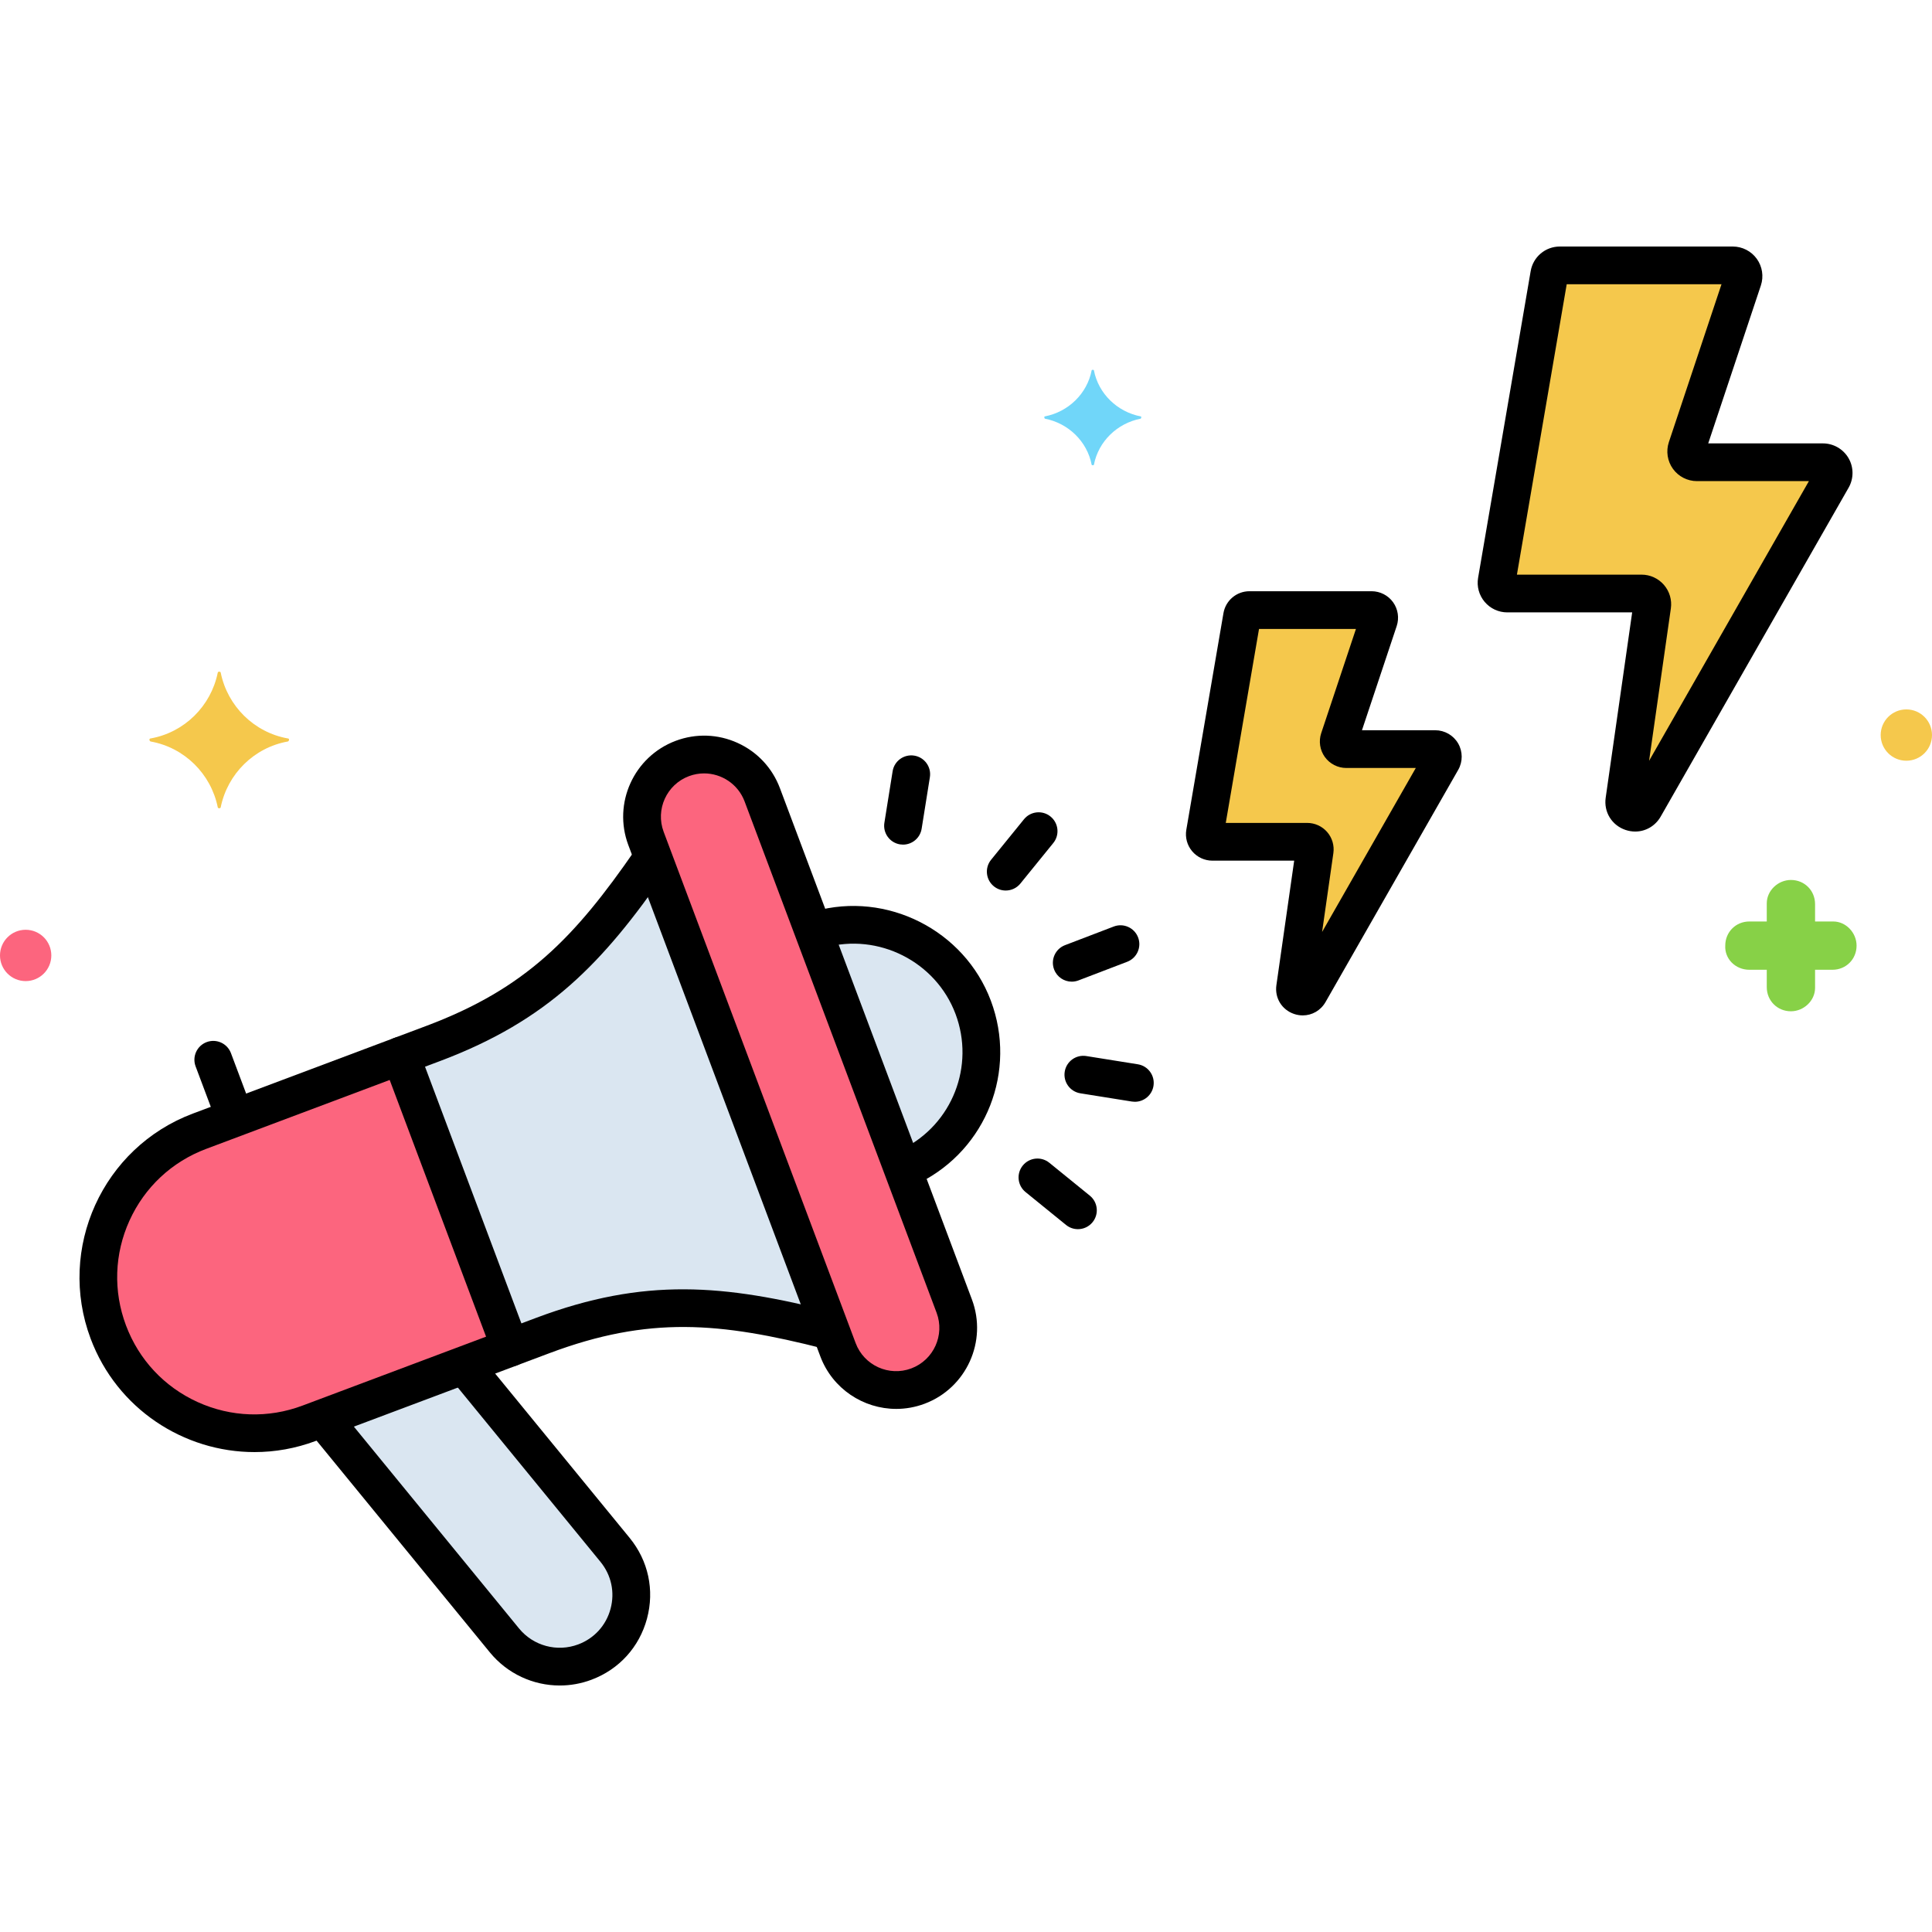 <?xml version="1.0" encoding="utf-8"?>
<!-- Generator: Adobe Illustrator 24.0.0, SVG Export Plug-In . SVG Version: 6.00 Build 0)  -->
<svg version="1.1" xmlns="http://www.w3.org/2000/svg" xmlns:xlink="http://www.w3.org/1999/xlink" x="0px" y="0px"
	 viewBox="0 0 256 256" enable-background="new 0 0 256 256" xml:space="preserve">
<g id="Layer_1">
</g>
<g id="Layer_2">
</g>
<g id="Layer_3">
</g>
<g id="Layer_4">
</g>
<g id="Layer_5">
</g>
<g id="Layer_6">
</g>
<g id="Layer_7">
</g>
<g id="Layer_8">
</g>
<g id="Layer_9">
</g>
<g id="Layer_10">
</g>
<g id="Layer_11">
</g>
<g id="Layer_12">
</g>
<g id="Layer_13">
</g>
<g id="Layer_14">
</g>
<g id="Layer_15">
</g>
<g id="Layer_16">
</g>
<g id="Layer_17">
</g>
<g id="Layer_18">
</g>
<g id="Layer_19">
</g>
<g id="Layer_20">
</g>
<g id="Layer_21">
</g>
<g id="Layer_22">
</g>
<g id="Layer_23">
</g>
<g id="Layer_24">
</g>
<g id="Layer_25">
</g>
<g id="Layer_26">
</g>
<g id="Layer_27">
</g>
<g id="Layer_28">
</g>
<g id="Layer_29">
</g>
<g id="Layer_30">
</g>
<g id="Layer_31">
</g>
<g id="Layer_32">
</g>
<g id="Layer_33">
</g>
<g id="Layer_34">
</g>
<g id="Layer_35">
</g>
<g id="Layer_36">
</g>
<g id="Layer_37">
</g>
<g id="Layer_38">
</g>
<g id="Layer_39">
</g>
<g id="Layer_40">
</g>
<g id="Layer_41">
</g>
<g id="Layer_42">
</g>
<g id="Layer_43">
</g>
<g id="Layer_44">
</g>
<g id="Layer_45">
</g>
<g id="Layer_46">
</g>
<g id="Layer_47">
</g>
<g id="Layer_48">
</g>
<g id="Layer_49">
</g>
<g id="Layer_50">
</g>
<g id="Layer_51">
</g>
<g id="Layer_52">
</g>
<g id="Layer_53">
</g>
<g id="Layer_54">
</g>
<g id="Layer_55">
</g>
<g id="Layer_56">
</g>
<g id="Layer_57">
</g>
<g id="Layer_58">
</g>
<g id="Layer_59">
</g>
<g id="Layer_60">
</g>
<g id="Layer_61">
</g>
<g id="Layer_62">
</g>
<g id="Layer_63">
</g>
<g id="Layer_64">
</g>
<g id="Layer_65">
</g>
<g id="Layer_66">
</g>
<g id="Layer_67">
</g>
<g id="Layer_68">
</g>
<g id="Layer_69">
</g>
<g id="Layer_70">
</g>
<g id="Layer_71">
</g>
<g id="Layer_72">
</g>
<g id="Layer_73">
</g>
<g id="Layer_74">
	<g>
		<g>
			<g>
				<path fill="#FC657E" d="M53.097,139.88l-26.661,10.012c-10.685,4.012-16.095,15.927-12.083,26.612l0,0
					c4.013,10.686,15.928,16.095,26.613,12.083l26.661-10.012L53.097,139.88z"/>
			</g>
		</g>
		<g>
			<g>
				<path fill="#FC657E" d="M126.444,173.065l-25.441-67.75c-1.597-4.254-6.342-6.408-10.596-4.81
					c-4.254,1.597-6.408,6.341-4.81,10.595l25.441,67.75c1.597,4.254,6.342,6.408,10.596,4.811
					C125.888,182.063,128.042,177.319,126.444,173.065z"/>
			</g>
		</g>
		<g>
			<g>
				<path fill="#DAE6F1" d="M81.5,205.367l-20.032-24.478l-18.72,7.03l24.095,29.443c2.571,3.142,6.858,4.295,10.658,2.868
					C83.569,217.951,85.605,210.384,81.5,205.367z"/>
			</g>
		</g>
		<g>
			<g>
				<path fill="#DAE6F1" d="M86.531,113.586c-8.009,11.657-14.904,19.336-29.149,24.686l-4.284,1.609l14.531,38.696l4.284-1.609
					c14.245-5.35,24.491-4.106,38.193-0.603L86.531,113.586z"/>
			</g>
		</g>
		<g>
			<g>
				<path fill="#DAE6F1" d="M128.95,133.473L128.95,133.473c-3.205-8.536-12.577-12.933-21.154-10.068l11.856,31.572
					C127.993,151.487,132.155,142.008,128.95,133.473z"/>
			</g>
		</g>
		<g>
			<g>
				<path fill="#F5C84C" d="M190.179,99.261h-11.788c-0.685,0-1.169-0.671-0.953-1.322l5.259-15.776
					c0.217-0.65-0.267-1.322-0.953-1.322h-16.18c-0.489,0-0.907,0.353-0.99,0.834l-4.919,28.692
					c-0.105,0.613,0.367,1.173,0.99,1.173h12.563c0.611,0,1.08,0.542,0.994,1.146l-2.601,18.207
					c-0.156,1.097,1.316,1.602,1.866,0.641l17.583-30.771C191.433,100.093,190.95,99.261,190.179,99.261z"/>
			</g>
		</g>
		<g>
			<g>
				<path fill="#F5C84C" d="M241.548,61.252h-16.695c-0.971,0-1.656-0.951-1.349-1.872l7.448-22.343
					c0.307-0.921-0.379-1.872-1.349-1.872h-22.915c-0.693,0-1.284,0.499-1.401,1.182l-6.966,40.635
					c-0.149,0.869,0.52,1.662,1.401,1.662h17.792c0.865,0,1.53,0.767,1.408,1.623l-3.684,25.785
					c-0.222,1.553,1.864,2.268,2.642,0.907l24.902-43.579C243.324,62.431,242.64,61.252,241.548,61.252z"/>
			</g>
		</g>
		<g>
			<g>
				<path fill="#87D147" d="M242.906,122.1h-2.4v-2.3c0-1.8-1.4-3.2-3.2-3.2c-1.7,0-3.2,1.4-3.2,3.1v2.4h-2.3
					c-1.8,0-3.2,1.4-3.2,3.2c-0.1,1.7,1.3,3.2,3.2,3.2h2.3v2.3c0,1.8,1.4,3.2,3.2,3.2c1.7,0,3.2-1.4,3.2-3.1v-2.4h2.3
					c1.8,0,3.2-1.4,3.2-3.2C246.006,123.6,244.606,122.1,242.906,122.1z"/>
			</g>
		</g>
		<g>
			<g>
				<path fill="#70D6F9" d="M151.15,55.175c-3.1-0.6-5.6-3-6.2-6.1c0-0.1-0.3-0.1-0.3,0c-0.6,3.1-3.1,5.5-6.2,6.1
					c-0.1,0-0.1,0.2,0,0.3c3.1,0.6,5.6,3,6.2,6.1c0,0.1,0.3,0.1,0.3,0c0.6-3.1,3.1-5.5,6.2-6.1
					C151.25,55.375,151.25,55.175,151.15,55.175z"/>
			</g>
		</g>
		<g>
			<g>
				<circle fill="#F5C84C" cx="252.6" cy="97.4" r="3.4"/>
			</g>
		</g>
		<g>
			<g>
				<path fill="#FC657E" d="M3.4,123.2c-1.878,0-3.4,1.522-3.4,3.4c0,1.877,1.522,3.4,3.4,3.4c1.878,0,3.4-1.522,3.4-3.4
					C6.8,124.722,5.278,123.2,3.4,123.2z"/>
			</g>
		</g>
		<g>
			<g>
				<path fill="#F5C84C" d="M38.15,97.85c-4.5-0.8-8-4.3-8.9-8.7c0-0.2-0.4-0.2-0.4,0c-0.9,4.4-4.4,7.9-8.9,8.7
					c-0.2,0-0.2,0.3,0,0.4c4.5,0.8,8,4.3,8.9,8.7c0,0.2,0.4,0.2,0.4,0c0.9-4.4,4.4-7.9,8.9-8.7C38.35,98.15,38.35,97.85,38.15,97.85
					z"/>
			</g>
		</g>
		<g>
			<g>
				<g>
					<g>
						<path d="M69.968,177.697l-14.53-38.695c-0.233-0.621-0.703-1.123-1.308-1.397c-0.603-0.274-1.292-0.298-1.912-0.064
							l-26.661,10.012c-11.959,4.491-18.035,17.874-13.545,29.833c3.487,9.285,12.335,15.023,21.714,15.023
							c2.7,0,5.445-0.476,8.119-1.479l26.661-10.012C69.799,180.432,70.453,178.99,69.968,177.697z M40.087,186.247
							c-4.543,1.707-9.479,1.541-13.896-0.465c-4.419-2.007-7.791-5.613-9.497-10.156s-1.541-9.478,0.465-13.896
							c2.007-4.419,5.613-7.791,10.156-9.497l24.32-9.133l12.772,34.014L40.087,186.247z"/>
					</g>
				</g>
			</g>
		</g>
		<g>
			<g>
				<g>
					<g>
						<g>
							<path d="M128.785,172.187l-25.441-67.75c-1.008-2.683-3-4.813-5.609-5.997c-2.608-1.185-5.524-1.281-8.206-0.275
								c-5.537,2.08-8.351,8.277-6.272,13.815l25.441,67.75c1.615,4.3,5.712,6.957,10.056,6.957c1.25,0,2.521-0.22,3.76-0.685
								C128.051,183.922,130.864,177.724,128.785,172.187z M120.755,181.32c-2.957,1.113-6.266-0.392-7.376-3.349l-25.441-67.75
								c-1.11-2.957,0.393-6.266,3.349-7.376c0.661-0.249,1.34-0.366,2.008-0.366c2.318,0,4.506,1.419,5.368,3.715l25.441,67.75
								C125.215,176.901,123.712,180.21,120.755,181.32z"/>
						</g>
					</g>
				</g>
			</g>
		</g>
		<g>
			<g>
				<path d="M83.435,203.784L64.396,180.52c-0.875-1.07-2.452-1.226-3.518-0.352c-1.068,0.874-1.227,2.449-0.352,3.518
					l19.039,23.265c1.44,1.761,1.927,4.03,1.336,6.227c-0.591,2.195-2.151,3.913-4.28,4.713c-2.796,1.052-5.949,0.204-7.844-2.11
					l-23.177-28.32c-0.875-1.07-2.452-1.226-3.518-0.352c-1.068,0.874-1.227,2.449-0.352,3.518l23.177,28.32
					c2.321,2.837,5.744,4.391,9.262,4.391c1.409,0,2.834-0.249,4.209-0.766c3.656-1.373,6.335-4.323,7.351-8.094
					C86.745,210.704,85.908,206.808,83.435,203.784z"/>
			</g>
		</g>
		<g>
			<g>
				<path d="M110.37,173.853c-14.42-3.663-24.961-4.625-39.337,0.773l-4.285,1.609c-1.293,0.486-1.947,1.927-1.462,3.22
					c0.377,1.003,1.329,1.622,2.341,1.622c0.292,0,0.59-0.052,0.879-0.16l4.285-1.609c13.216-4.963,22.609-4.098,36.349-0.609
					c1.332,0.342,2.698-0.469,3.038-1.808C112.518,175.553,111.709,174.192,110.37,173.853z"/>
			</g>
		</g>
		<g>
			<g>
				<path d="M87.643,111.978c-1.136-0.785-2.694-0.501-3.478,0.636c-7.999,11.579-14.473,18.365-27.663,23.318l-4.284,1.609
					c-1.293,0.485-1.947,1.927-1.461,3.219c0.376,1.003,1.328,1.622,2.34,1.622c0.292,0,0.59-0.052,0.879-0.161l4.284-1.608
					c14.349-5.389,21.62-12.999,30.019-25.157C89.063,114.319,88.778,112.762,87.643,111.978z"/>
			</g>
		</g>
		<g>
			<g>
				<path d="M32.916,145.709l-2.314-6.163c-0.485-1.293-1.928-1.945-3.22-1.462c-1.293,0.485-1.947,1.927-1.462,3.22l2.314,6.163
					c0.377,1.003,1.329,1.622,2.341,1.622c0.292,0,0.59-0.052,0.879-0.16C32.747,148.443,33.401,147.002,32.916,145.709z"/>
			</g>
		</g>
		<g>
			<g>
				<path d="M131.291,132.594c-3.509-9.34-13.78-14.542-23.386-11.838c-1.329,0.373-2.104,1.754-1.729,3.083
					c0.373,1.328,1.749,2.107,3.083,1.729c7.126-2.003,14.748,1.854,17.351,8.783c2.591,6.898-0.423,14.594-7.009,17.898
					c-1.234,0.619-1.732,2.121-1.113,3.355c0.438,0.874,1.32,1.38,2.236,1.38c0.377,0,0.76-0.086,1.119-0.267
					C130.721,152.265,134.782,141.893,131.291,132.594z"/>
			</g>
		</g>
		<g>
			<g>
				<path d="M150.803,124.212c-0.493-1.289-1.937-1.937-3.228-1.442l-6.456,2.469c-1.29,0.493-1.936,1.938-1.442,3.228
					c0.381,0.996,1.329,1.608,2.336,1.608c0.296,0,0.599-0.054,0.892-0.166l6.456-2.469
					C150.65,126.946,151.296,125.501,150.803,124.212z"/>
			</g>
		</g>
		<g>
			<g>
				<path d="M139.199,108.193c-1.072-0.872-2.646-0.707-3.517,0.364l-4.357,5.366c-0.871,1.072-0.707,2.646,0.364,3.517
					c0.464,0.377,1.021,0.56,1.574,0.56c0.728,0,1.448-0.315,1.942-0.924l4.357-5.366
					C140.435,110.638,140.271,109.063,139.199,108.193z"/>
			</g>
		</g>
		<g>
			<g>
				<path d="M121.14,100.123c-1.37-0.216-2.646,0.712-2.863,2.074l-1.091,6.825c-0.218,1.363,0.711,2.646,2.074,2.863
					c0.134,0.021,0.267,0.031,0.397,0.031c1.207,0,2.27-0.876,2.466-2.105l1.091-6.825
					C123.432,101.623,122.503,100.341,121.14,100.123z"/>
			</g>
		</g>
		<g>
			<g>
				<path d="M144.408,158.43l-5.366-4.357c-1.072-0.871-2.646-0.706-3.517,0.364c-0.871,1.072-0.707,2.646,0.364,3.517l5.366,4.357
					c0.464,0.377,1.021,0.56,1.574,0.56c0.728,0,1.448-0.315,1.942-0.924C145.644,160.874,145.479,159.3,144.408,158.43z"/>
			</g>
		</g>
		<g>
			<g>
				<path d="M150.769,141.023l-6.825-1.091c-1.369-0.218-2.646,0.711-2.863,2.074s0.711,2.646,2.074,2.863l6.825,1.091
					c0.134,0.021,0.267,0.031,0.397,0.031c1.207,0,2.27-0.876,2.466-2.105C153.061,142.523,152.132,141.241,150.769,141.023z"/>
			</g>
		</g>
		<g>
			<g>
				<g>
					<g>
						<path d="M193.211,98.507c-0.625-1.077-1.787-1.746-3.032-1.746h-9.712l4.603-13.807c0.354-1.066,0.175-2.246-0.482-3.158
							c-0.656-0.911-1.719-1.455-2.842-1.455h-16.181c-1.714,0-3.166,1.226-3.453,2.911l-4.919,28.691
							c-0.176,1.021,0.106,2.06,0.773,2.852c0.668,0.792,1.645,1.246,2.68,1.246h10.839l-2.357,16.5
							c-0.241,1.688,0.718,3.255,2.331,3.809c0.387,0.133,0.778,0.196,1.163,0.196c1.224,0,2.372-0.644,3.018-1.771l17.582-30.77
							C193.839,100.924,193.835,99.584,193.211,98.507z M175.185,123.49l1.494-10.452c0.143-1.005-0.157-2.022-0.823-2.79
							c-0.666-0.767-1.631-1.207-2.646-1.207H162.42l4.406-25.7h12.844l-4.603,13.807c-0.355,1.065-0.176,2.246,0.48,3.157
							c0.657,0.912,1.72,1.456,2.843,1.456h9.211L175.185,123.49z"/>
					</g>
				</g>
			</g>
		</g>
		<g>
			<g>
				<g>
					<g>
						<path d="M244.94,60.706c-0.699-1.205-1.999-1.954-3.393-1.954h-15.199l6.976-20.925c0.397-1.193,0.195-2.514-0.54-3.533
							c-0.735-1.021-1.925-1.629-3.182-1.629h-22.915c-1.916,0-3.541,1.37-3.865,3.259l-6.966,40.637
							c-0.195,1.142,0.121,2.304,0.868,3.189s1.839,1.394,2.997,1.394h16.55l-3.509,24.555c-0.271,1.891,0.803,3.645,2.609,4.265
							c0.433,0.148,0.871,0.22,1.302,0.22c1.369,0,2.655-0.722,3.377-1.983l24.901-43.579
							C245.644,63.411,245.64,61.911,244.94,60.706z M218.511,100.815l2.886-20.196c0.161-1.126-0.175-2.265-0.92-3.123
							c-0.746-0.859-1.825-1.353-2.963-1.353H201l6.597-38.479h20.511l-6.976,20.925c-0.397,1.193-0.195,2.514,0.54,3.534
							c0.735,1.02,1.924,1.628,3.181,1.628h14.837L218.511,100.815z"/>
					</g>
				</g>
			</g>
		</g>
	</g>
</g>
<g id="Layer_75">
</g>
<g id="Layer_76">
</g>
<g id="Layer_77">
</g>
<g id="Layer_78">
</g>
<g id="Layer_79">
</g>
<g id="Layer_80">
</g>
</svg>
